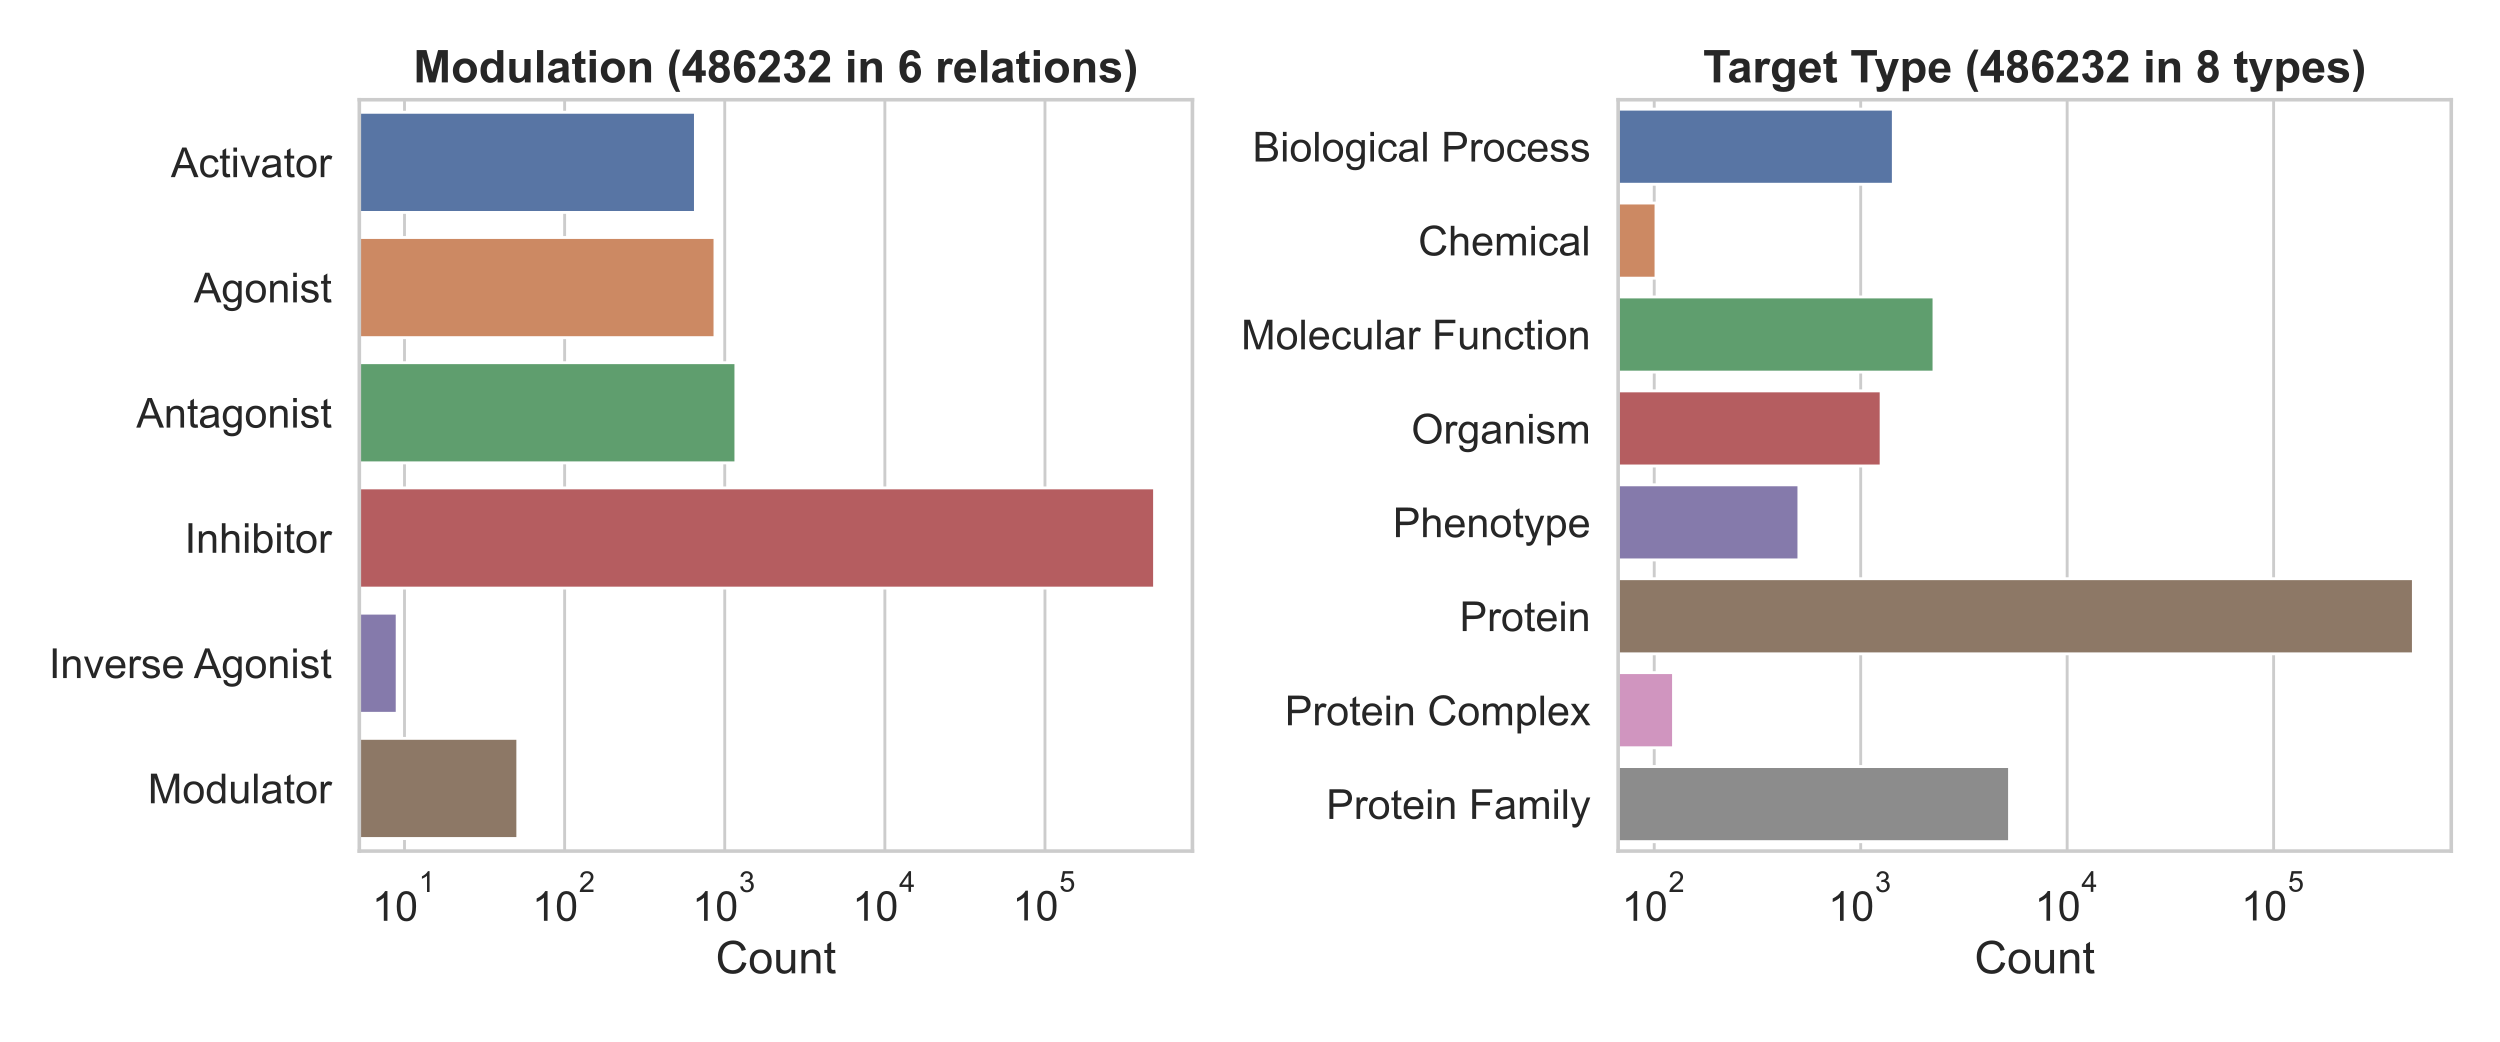 <?xml version="1.0" encoding="utf-8" standalone="no"?>
<!DOCTYPE svg PUBLIC "-//W3C//DTD SVG 1.1//EN"
  "http://www.w3.org/Graphics/SVG/1.1/DTD/svg11.dtd">
<!-- Created with matplotlib (https://matplotlib.org/) -->
<svg height="360pt" version="1.1" viewBox="0 0 864 360" width="864pt" xmlns="http://www.w3.org/2000/svg" xmlns:xlink="http://www.w3.org/1999/xlink">
 <defs>
  <style type="text/css">*{stroke-linecap:butt;stroke-linejoin:round;}</style>
 </defs>
 <g id="figure_1">
  <g id="patch_1">
   <path d="M 0 360 
L 864 360 
L 864 0 
L 0 0 
z
" style="fill:#ffffff;"/>
  </g>
  <g id="axes_1">
   <g id="patch_2">
    <path d="M 124.178 294.126 
L 412.101 294.126 
L 412.101 34.469 
L 124.178 34.469 
z
" style="fill:#ffffff;"/>
   </g>
   <g id="matplotlib.axis_1">
    <g id="xtick_1">
     <g id="line2d_1">
      <path clip-path="url(#pd2755ef5ca)" d="M 139.797 294.126 
L 139.797 34.469 
" style="fill:none;stroke:#cccccc;stroke-linecap:round;"/>
     </g>
     <g id="text_1">
      <!-- $\mathdefault{10^{1}}$ -->
      <g style="fill:#262626;" transform="translate(128.572 318.373)scale(0.143 -0.143)">
       <defs>
        <path d="M 37.25 0 
L 28.469 0 
L 28.469 56 
Q 25.297 52.984 20.141 49.953 
Q 14.984 46.922 10.891 45.406 
L 10.891 53.906 
Q 18.266 57.375 23.781 62.297 
Q 29.297 67.234 31.594 71.875 
L 37.25 71.875 
z
" id="ArialMT-49"/>
        <path d="M 4.156 35.297 
Q 4.156 48 6.766 55.734 
Q 9.375 63.484 14.516 67.672 
Q 19.672 71.875 27.484 71.875 
Q 33.25 71.875 37.594 69.547 
Q 41.938 67.234 44.766 62.859 
Q 47.609 58.5 49.219 52.219 
Q 50.828 45.953 50.828 35.297 
Q 50.828 22.703 48.234 14.969 
Q 45.656 7.234 40.5 3 
Q 35.359 -1.219 27.484 -1.219 
Q 17.141 -1.219 11.234 6.203 
Q 4.156 15.141 4.156 35.297 
z
M 13.188 35.297 
Q 13.188 17.672 17.312 11.828 
Q 21.438 6 27.484 6 
Q 33.547 6 37.672 11.859 
Q 41.797 17.719 41.797 35.297 
Q 41.797 52.984 37.672 58.781 
Q 33.547 64.594 27.391 64.594 
Q 21.344 64.594 17.719 59.469 
Q 13.188 52.938 13.188 35.297 
z
" id="ArialMT-48"/>
       </defs>
       <use transform="translate(0 0.994)" xlink:href="#ArialMT-49"/>
       <use transform="translate(55.615 0.994)" xlink:href="#ArialMT-48"/>
       <use transform="translate(112.973 70.688)scale(0.7)" xlink:href="#ArialMT-49"/>
      </g>
     </g>
    </g>
    <g id="xtick_2">
     <g id="line2d_2">
      <path clip-path="url(#pd2755ef5ca)" d="M 195.134 294.126 
L 195.134 34.469 
" style="fill:none;stroke:#cccccc;stroke-linecap:round;"/>
     </g>
     <g id="text_2">
      <!-- $\mathdefault{10^{2}}$ -->
      <g style="fill:#262626;" transform="translate(183.908 318.373)scale(0.143 -0.143)">
       <defs>
        <path d="M 50.344 8.453 
L 50.344 0 
L 3.031 0 
Q 2.938 3.172 4.047 6.109 
Q 5.859 10.938 9.828 15.625 
Q 13.812 20.312 21.344 26.469 
Q 33.016 36.031 37.109 41.625 
Q 41.219 47.219 41.219 52.203 
Q 41.219 57.422 37.469 61 
Q 33.734 64.594 27.734 64.594 
Q 21.391 64.594 17.578 60.781 
Q 13.766 56.984 13.719 50.25 
L 4.688 51.172 
Q 5.609 61.281 11.656 66.578 
Q 17.719 71.875 27.938 71.875 
Q 38.234 71.875 44.234 66.156 
Q 50.25 60.453 50.25 52 
Q 50.25 47.703 48.484 43.547 
Q 46.734 39.406 42.656 34.812 
Q 38.578 30.219 29.109 22.219 
Q 21.188 15.578 18.938 13.203 
Q 16.703 10.844 15.234 8.453 
z
" id="ArialMT-50"/>
       </defs>
       <use transform="translate(0 0.994)" xlink:href="#ArialMT-49"/>
       <use transform="translate(55.615 0.994)" xlink:href="#ArialMT-48"/>
       <use transform="translate(112.973 70.688)scale(0.7)" xlink:href="#ArialMT-50"/>
      </g>
     </g>
    </g>
    <g id="xtick_3">
     <g id="line2d_3">
      <path clip-path="url(#pd2755ef5ca)" d="M 250.47 294.126 
L 250.47 34.469 
" style="fill:none;stroke:#cccccc;stroke-linecap:round;"/>
     </g>
     <g id="text_3">
      <!-- $\mathdefault{10^{3}}$ -->
      <g style="fill:#262626;" transform="translate(239.245 318.373)scale(0.143 -0.143)">
       <defs>
        <path d="M 4.203 18.891 
L 12.984 20.062 
Q 14.5 12.594 18.141 9.297 
Q 21.781 6 27 6 
Q 33.203 6 37.469 10.297 
Q 41.75 14.594 41.75 20.953 
Q 41.75 27 37.797 30.922 
Q 33.844 34.859 27.734 34.859 
Q 25.25 34.859 21.531 33.891 
L 22.516 41.609 
Q 23.391 41.5 23.922 41.5 
Q 29.547 41.5 34.031 44.422 
Q 38.531 47.359 38.531 53.469 
Q 38.531 58.297 35.25 61.469 
Q 31.984 64.656 26.812 64.656 
Q 21.688 64.656 18.266 61.422 
Q 14.844 58.203 13.875 51.766 
L 5.078 53.328 
Q 6.688 62.156 12.391 67.016 
Q 18.109 71.875 26.609 71.875 
Q 32.469 71.875 37.391 69.359 
Q 42.328 66.844 44.938 62.5 
Q 47.562 58.156 47.562 53.266 
Q 47.562 48.641 45.062 44.828 
Q 42.578 41.016 37.703 38.766 
Q 44.047 37.312 47.562 32.688 
Q 51.078 28.078 51.078 21.141 
Q 51.078 11.766 44.234 5.25 
Q 37.406 -1.266 26.953 -1.266 
Q 17.531 -1.266 11.297 4.344 
Q 5.078 9.969 4.203 18.891 
z
" id="ArialMT-51"/>
       </defs>
       <use transform="translate(0 0.994)" xlink:href="#ArialMT-49"/>
       <use transform="translate(55.615 0.994)" xlink:href="#ArialMT-48"/>
       <use transform="translate(112.973 70.688)scale(0.7)" xlink:href="#ArialMT-51"/>
      </g>
     </g>
    </g>
    <g id="xtick_4">
     <g id="line2d_4">
      <path clip-path="url(#pd2755ef5ca)" d="M 305.807 294.126 
L 305.807 34.469 
" style="fill:none;stroke:#cccccc;stroke-linecap:round;"/>
     </g>
     <g id="text_4">
      <!-- $\mathdefault{10^{4}}$ -->
      <g style="fill:#262626;" transform="translate(294.581 318.23)scale(0.143 -0.143)">
       <defs>
        <path d="M 32.328 0 
L 32.328 17.141 
L 1.266 17.141 
L 1.266 25.203 
L 33.938 71.578 
L 41.109 71.578 
L 41.109 25.203 
L 50.781 25.203 
L 50.781 17.141 
L 41.109 17.141 
L 41.109 0 
z
M 32.328 25.203 
L 32.328 57.469 
L 9.906 25.203 
z
" id="ArialMT-52"/>
       </defs>
       <use transform="translate(0 0.202)" xlink:href="#ArialMT-49"/>
       <use transform="translate(55.615 0.202)" xlink:href="#ArialMT-48"/>
       <use transform="translate(112.973 69.895)scale(0.7)" xlink:href="#ArialMT-52"/>
      </g>
     </g>
    </g>
    <g id="xtick_5">
     <g id="line2d_5">
      <path clip-path="url(#pd2755ef5ca)" d="M 361.143 294.126 
L 361.143 34.469 
" style="fill:none;stroke:#cccccc;stroke-linecap:round;"/>
     </g>
     <g id="text_5">
      <!-- $\mathdefault{10^{5}}$ -->
      <g style="fill:#262626;" transform="translate(349.917 318.23)scale(0.143 -0.143)">
       <defs>
        <path d="M 4.156 18.75 
L 13.375 19.531 
Q 14.406 12.797 18.141 9.391 
Q 21.875 6 27.156 6 
Q 33.5 6 37.891 10.781 
Q 42.281 15.578 42.281 23.484 
Q 42.281 31 38.062 35.344 
Q 33.844 39.703 27 39.703 
Q 22.75 39.703 19.328 37.766 
Q 15.922 35.844 13.969 32.766 
L 5.719 33.844 
L 12.641 70.609 
L 48.25 70.609 
L 48.25 62.203 
L 19.672 62.203 
L 15.828 42.969 
Q 22.266 47.469 29.344 47.469 
Q 38.719 47.469 45.156 40.969 
Q 51.609 34.469 51.609 24.266 
Q 51.609 14.547 45.953 7.469 
Q 39.062 -1.219 27.156 -1.219 
Q 17.391 -1.219 11.203 4.25 
Q 5.031 9.719 4.156 18.75 
z
" id="ArialMT-53"/>
       </defs>
       <use transform="translate(0 0.88)" xlink:href="#ArialMT-49"/>
       <use transform="translate(55.615 0.88)" xlink:href="#ArialMT-48"/>
       <use transform="translate(112.973 70.573)scale(0.7)" xlink:href="#ArialMT-53"/>
      </g>
     </g>
    </g>
    <g id="xtick_6"/>
    <g id="xtick_7"/>
    <g id="xtick_8"/>
    <g id="xtick_9"/>
    <g id="xtick_10"/>
    <g id="xtick_11"/>
    <g id="xtick_12"/>
    <g id="xtick_13"/>
    <g id="xtick_14"/>
    <g id="xtick_15"/>
    <g id="xtick_16"/>
    <g id="xtick_17"/>
    <g id="xtick_18"/>
    <g id="xtick_19"/>
    <g id="xtick_20"/>
    <g id="xtick_21"/>
    <g id="xtick_22"/>
    <g id="xtick_23"/>
    <g id="xtick_24"/>
    <g id="xtick_25"/>
    <g id="xtick_26"/>
    <g id="xtick_27"/>
    <g id="xtick_28"/>
    <g id="xtick_29"/>
    <g id="xtick_30"/>
    <g id="xtick_31"/>
    <g id="xtick_32"/>
    <g id="xtick_33"/>
    <g id="xtick_34"/>
    <g id="xtick_35"/>
    <g id="xtick_36"/>
    <g id="xtick_37"/>
    <g id="xtick_38"/>
    <g id="xtick_39"/>
    <g id="xtick_40"/>
    <g id="xtick_41"/>
    <g id="xtick_42"/>
    <g id="xtick_43"/>
    <g id="xtick_44"/>
    <g id="xtick_45"/>
    <g id="xtick_46"/>
    <g id="xtick_47"/>
    <g id="xtick_48"/>
    <g id="text_6">
     <!-- Count -->
     <g style="fill:#262626;" transform="translate(247.327 336.381)scale(0.156 -0.156)">
      <defs>
       <path d="M 58.797 25.094 
L 68.266 22.703 
Q 65.281 11.031 57.547 4.906 
Q 49.812 -1.219 38.625 -1.219 
Q 27.047 -1.219 19.797 3.484 
Q 12.547 8.203 8.766 17.141 
Q 4.984 26.078 4.984 36.328 
Q 4.984 47.516 9.25 55.828 
Q 13.531 64.156 21.406 68.469 
Q 29.297 72.797 38.766 72.797 
Q 49.516 72.797 56.828 67.328 
Q 64.156 61.859 67.047 51.953 
L 57.719 49.75 
Q 55.219 57.562 50.484 61.125 
Q 45.75 64.703 38.578 64.703 
Q 30.328 64.703 24.781 60.734 
Q 19.234 56.781 16.984 50.109 
Q 14.75 43.453 14.75 36.375 
Q 14.75 27.25 17.406 20.438 
Q 20.062 13.625 25.672 10.25 
Q 31.297 6.891 37.844 6.891 
Q 45.797 6.891 51.312 11.469 
Q 56.844 16.062 58.797 25.094 
z
" id="ArialMT-67"/>
       <path d="M 3.328 25.922 
Q 3.328 40.328 11.328 47.266 
Q 18.016 53.031 27.641 53.031 
Q 38.328 53.031 45.109 46.016 
Q 51.906 39.016 51.906 26.656 
Q 51.906 16.656 48.906 10.906 
Q 45.906 5.172 40.156 2 
Q 34.422 -1.172 27.641 -1.172 
Q 16.75 -1.172 10.031 5.812 
Q 3.328 12.797 3.328 25.922 
z
M 12.359 25.922 
Q 12.359 15.969 16.703 11.016 
Q 21.047 6.062 27.641 6.062 
Q 34.188 6.062 38.531 11.031 
Q 42.875 16.016 42.875 26.219 
Q 42.875 35.844 38.5 40.797 
Q 34.125 45.75 27.641 45.75 
Q 21.047 45.75 16.703 40.812 
Q 12.359 35.891 12.359 25.922 
z
" id="ArialMT-111"/>
       <path d="M 40.578 0 
L 40.578 7.625 
Q 34.516 -1.172 24.125 -1.172 
Q 19.531 -1.172 15.547 0.578 
Q 11.578 2.344 9.641 5 
Q 7.719 7.672 6.938 11.531 
Q 6.391 14.109 6.391 19.734 
L 6.391 51.859 
L 15.188 51.859 
L 15.188 23.094 
Q 15.188 16.219 15.719 13.812 
Q 16.547 10.359 19.234 8.375 
Q 21.922 6.391 25.875 6.391 
Q 29.828 6.391 33.297 8.422 
Q 36.766 10.453 38.203 13.938 
Q 39.656 17.438 39.656 24.078 
L 39.656 51.859 
L 48.438 51.859 
L 48.438 0 
z
" id="ArialMT-117"/>
       <path d="M 6.594 0 
L 6.594 51.859 
L 14.5 51.859 
L 14.5 44.484 
Q 20.219 53.031 31 53.031 
Q 35.688 53.031 39.625 51.344 
Q 43.562 49.656 45.516 46.922 
Q 47.469 44.188 48.25 40.438 
Q 48.734 37.984 48.734 31.891 
L 48.734 0 
L 39.938 0 
L 39.938 31.547 
Q 39.938 36.922 38.906 39.578 
Q 37.891 42.234 35.281 43.812 
Q 32.672 45.406 29.156 45.406 
Q 23.531 45.406 19.453 41.844 
Q 15.375 38.281 15.375 28.328 
L 15.375 0 
z
" id="ArialMT-110"/>
       <path d="M 25.781 7.859 
L 27.047 0.094 
Q 23.344 -0.688 20.406 -0.688 
Q 15.625 -0.688 12.984 0.828 
Q 10.359 2.344 9.281 4.812 
Q 8.203 7.281 8.203 15.188 
L 8.203 45.016 
L 1.766 45.016 
L 1.766 51.859 
L 8.203 51.859 
L 8.203 64.703 
L 16.938 69.969 
L 16.938 51.859 
L 25.781 51.859 
L 25.781 45.016 
L 16.938 45.016 
L 16.938 14.703 
Q 16.938 10.938 17.406 9.859 
Q 17.875 8.797 18.922 8.156 
Q 19.969 7.516 21.922 7.516 
Q 23.391 7.516 25.781 7.859 
z
" id="ArialMT-116"/>
      </defs>
      <use xlink:href="#ArialMT-67"/>
      <use x="72.217" xlink:href="#ArialMT-111"/>
      <use x="127.832" xlink:href="#ArialMT-117"/>
      <use x="183.447" xlink:href="#ArialMT-110"/>
      <use x="239.062" xlink:href="#ArialMT-116"/>
     </g>
    </g>
   </g>
   <g id="matplotlib.axis_2">
    <g id="ytick_1">
     <g id="text_7">
      <!-- Activator -->
      <g style="fill:#262626;" transform="translate(59.051 61.225)scale(0.143 -0.143)">
       <defs>
        <path d="M -0.141 0 
L 27.344 71.578 
L 37.547 71.578 
L 66.844 0 
L 56.062 0 
L 47.703 21.688 
L 17.781 21.688 
L 9.906 0 
z
M 20.516 29.391 
L 44.781 29.391 
L 37.312 49.219 
Q 33.891 58.25 32.234 64.062 
Q 30.859 57.172 28.375 50.391 
z
" id="ArialMT-65"/>
        <path d="M 40.438 19 
L 49.078 17.875 
Q 47.656 8.938 41.812 3.875 
Q 35.984 -1.172 27.484 -1.172 
Q 16.844 -1.172 10.375 5.781 
Q 3.906 12.75 3.906 25.734 
Q 3.906 34.125 6.688 40.422 
Q 9.469 46.734 15.156 49.875 
Q 20.844 53.031 27.547 53.031 
Q 35.984 53.031 41.359 48.75 
Q 46.734 44.484 48.25 36.625 
L 39.703 35.297 
Q 38.484 40.531 35.375 43.156 
Q 32.281 45.797 27.875 45.797 
Q 21.234 45.797 17.078 41.031 
Q 12.938 36.281 12.938 25.984 
Q 12.938 15.531 16.938 10.797 
Q 20.953 6.062 27.391 6.062 
Q 32.562 6.062 36.031 9.234 
Q 39.5 12.406 40.438 19 
z
" id="ArialMT-99"/>
        <path d="M 6.641 61.469 
L 6.641 71.578 
L 15.438 71.578 
L 15.438 61.469 
z
M 6.641 0 
L 6.641 51.859 
L 15.438 51.859 
L 15.438 0 
z
" id="ArialMT-105"/>
        <path d="M 21 0 
L 1.266 51.859 
L 10.547 51.859 
L 21.688 20.797 
Q 23.484 15.766 25 10.359 
Q 26.172 14.453 28.266 20.219 
L 39.797 51.859 
L 48.828 51.859 
L 29.203 0 
z
" id="ArialMT-118"/>
        <path d="M 40.438 6.391 
Q 35.547 2.25 31.031 0.531 
Q 26.516 -1.172 21.344 -1.172 
Q 12.797 -1.172 8.203 3 
Q 3.609 7.172 3.609 13.672 
Q 3.609 17.484 5.344 20.625 
Q 7.078 23.781 9.891 25.688 
Q 12.703 27.594 16.219 28.562 
Q 18.797 29.25 24.031 29.891 
Q 34.672 31.156 39.703 32.906 
Q 39.75 34.719 39.75 35.203 
Q 39.75 40.578 37.25 42.781 
Q 33.891 45.75 27.25 45.75 
Q 21.047 45.75 18.094 43.578 
Q 15.141 41.406 13.719 35.891 
L 5.125 37.062 
Q 6.297 42.578 8.984 45.969 
Q 11.672 49.359 16.75 51.188 
Q 21.828 53.031 28.516 53.031 
Q 35.156 53.031 39.297 51.469 
Q 43.453 49.906 45.406 47.531 
Q 47.359 45.172 48.141 41.547 
Q 48.578 39.312 48.578 33.453 
L 48.578 21.734 
Q 48.578 9.469 49.141 6.219 
Q 49.703 2.984 51.375 0 
L 42.188 0 
Q 40.828 2.734 40.438 6.391 
z
M 39.703 26.031 
Q 34.906 24.078 25.344 22.703 
Q 19.922 21.922 17.672 20.938 
Q 15.438 19.969 14.203 18.094 
Q 12.984 16.219 12.984 13.922 
Q 12.984 10.406 15.641 8.062 
Q 18.312 5.719 23.438 5.719 
Q 28.516 5.719 32.469 7.938 
Q 36.422 10.156 38.281 14.016 
Q 39.703 17 39.703 22.797 
z
" id="ArialMT-97"/>
        <path d="M 6.5 0 
L 6.5 51.859 
L 14.406 51.859 
L 14.406 44 
Q 17.438 49.516 20 51.266 
Q 22.562 53.031 25.641 53.031 
Q 30.078 53.031 34.672 50.203 
L 31.641 42.047 
Q 28.422 43.953 25.203 43.953 
Q 22.312 43.953 20.016 42.219 
Q 17.719 40.484 16.75 37.406 
Q 15.281 32.719 15.281 27.156 
L 15.281 0 
z
" id="ArialMT-114"/>
       </defs>
       <use xlink:href="#ArialMT-65"/>
       <use x="66.699" xlink:href="#ArialMT-99"/>
       <use x="116.699" xlink:href="#ArialMT-116"/>
       <use x="144.482" xlink:href="#ArialMT-105"/>
       <use x="166.699" xlink:href="#ArialMT-118"/>
       <use x="216.699" xlink:href="#ArialMT-97"/>
       <use x="272.314" xlink:href="#ArialMT-116"/>
       <use x="300.098" xlink:href="#ArialMT-111"/>
       <use x="355.713" xlink:href="#ArialMT-114"/>
      </g>
     </g>
    </g>
    <g id="ytick_2">
     <g id="text_8">
      <!-- Agonist -->
      <g style="fill:#262626;" transform="translate(66.983 104.501)scale(0.143 -0.143)">
       <defs>
        <path d="M 4.984 -4.297 
L 13.531 -5.562 
Q 14.062 -9.516 16.5 -11.328 
Q 19.781 -13.766 25.438 -13.766 
Q 31.547 -13.766 34.859 -11.328 
Q 38.188 -8.891 39.359 -4.5 
Q 40.047 -1.812 39.984 6.781 
Q 34.234 0 25.641 0 
Q 14.938 0 9.078 7.719 
Q 3.219 15.438 3.219 26.219 
Q 3.219 33.641 5.906 39.906 
Q 8.594 46.188 13.688 49.609 
Q 18.797 53.031 25.688 53.031 
Q 34.859 53.031 40.828 45.609 
L 40.828 51.859 
L 48.922 51.859 
L 48.922 7.031 
Q 48.922 -5.078 46.453 -10.125 
Q 44 -15.188 38.641 -18.109 
Q 33.297 -21.047 25.484 -21.047 
Q 16.219 -21.047 10.5 -16.875 
Q 4.781 -12.703 4.984 -4.297 
z
M 12.25 26.859 
Q 12.25 16.656 16.297 11.969 
Q 20.359 7.281 26.469 7.281 
Q 32.516 7.281 36.609 11.938 
Q 40.719 16.609 40.719 26.562 
Q 40.719 36.078 36.5 40.906 
Q 32.281 45.75 26.312 45.75 
Q 20.453 45.75 16.344 40.984 
Q 12.25 36.234 12.25 26.859 
z
" id="ArialMT-103"/>
        <path d="M 3.078 15.484 
L 11.766 16.844 
Q 12.5 11.625 15.844 8.844 
Q 19.188 6.062 25.203 6.062 
Q 31.25 6.062 34.172 8.516 
Q 37.109 10.984 37.109 14.312 
Q 37.109 17.281 34.516 19 
Q 32.719 20.172 25.531 21.969 
Q 15.875 24.422 12.141 26.203 
Q 8.406 27.984 6.469 31.125 
Q 4.547 34.281 4.547 38.094 
Q 4.547 41.547 6.125 44.5 
Q 7.719 47.469 10.453 49.422 
Q 12.5 50.922 16.031 51.969 
Q 19.578 53.031 23.641 53.031 
Q 29.734 53.031 34.344 51.266 
Q 38.969 49.516 41.156 46.5 
Q 43.359 43.5 44.188 38.484 
L 35.594 37.312 
Q 35.016 41.312 32.203 43.547 
Q 29.391 45.797 24.266 45.797 
Q 18.219 45.797 15.625 43.797 
Q 13.031 41.797 13.031 39.109 
Q 13.031 37.406 14.109 36.031 
Q 15.188 34.625 17.484 33.688 
Q 18.797 33.203 25.25 31.453 
Q 34.578 28.953 38.25 27.359 
Q 41.938 25.781 44.031 22.75 
Q 46.141 19.734 46.141 15.234 
Q 46.141 10.844 43.578 6.953 
Q 41.016 3.078 36.172 0.953 
Q 31.344 -1.172 25.25 -1.172 
Q 15.141 -1.172 9.844 3.031 
Q 4.547 7.234 3.078 15.484 
z
" id="ArialMT-115"/>
       </defs>
       <use xlink:href="#ArialMT-65"/>
       <use x="66.699" xlink:href="#ArialMT-103"/>
       <use x="122.314" xlink:href="#ArialMT-111"/>
       <use x="177.93" xlink:href="#ArialMT-110"/>
       <use x="233.545" xlink:href="#ArialMT-105"/>
       <use x="255.762" xlink:href="#ArialMT-115"/>
       <use x="305.762" xlink:href="#ArialMT-116"/>
      </g>
     </g>
    </g>
    <g id="ytick_3">
     <g id="text_9">
      <!-- Antagonist -->
      <g style="fill:#262626;" transform="translate(47.106 147.777)scale(0.143 -0.143)">
       <use xlink:href="#ArialMT-65"/>
       <use x="66.699" xlink:href="#ArialMT-110"/>
       <use x="122.314" xlink:href="#ArialMT-116"/>
       <use x="150.098" xlink:href="#ArialMT-97"/>
       <use x="205.713" xlink:href="#ArialMT-103"/>
       <use x="261.328" xlink:href="#ArialMT-111"/>
       <use x="316.943" xlink:href="#ArialMT-110"/>
       <use x="372.559" xlink:href="#ArialMT-105"/>
       <use x="394.775" xlink:href="#ArialMT-115"/>
       <use x="444.775" xlink:href="#ArialMT-116"/>
      </g>
     </g>
    </g>
    <g id="ytick_4">
     <g id="text_10">
      <!-- Inhibitor -->
      <g style="fill:#262626;" transform="translate(63.808 191.053)scale(0.143 -0.143)">
       <defs>
        <path d="M 9.328 0 
L 9.328 71.578 
L 18.797 71.578 
L 18.797 0 
z
" id="ArialMT-73"/>
        <path d="M 6.594 0 
L 6.594 71.578 
L 15.375 71.578 
L 15.375 45.906 
Q 21.531 53.031 30.906 53.031 
Q 36.672 53.031 40.922 50.75 
Q 45.172 48.484 47 44.484 
Q 48.828 40.484 48.828 32.859 
L 48.828 0 
L 40.047 0 
L 40.047 32.859 
Q 40.047 39.453 37.188 42.453 
Q 34.328 45.453 29.109 45.453 
Q 25.203 45.453 21.75 43.422 
Q 18.312 41.406 16.844 37.938 
Q 15.375 34.469 15.375 28.375 
L 15.375 0 
z
" id="ArialMT-104"/>
        <path d="M 14.703 0 
L 6.547 0 
L 6.547 71.578 
L 15.328 71.578 
L 15.328 46.047 
Q 20.906 53.031 29.547 53.031 
Q 34.328 53.031 38.594 51.094 
Q 42.875 49.172 45.625 45.672 
Q 48.391 42.188 49.953 37.25 
Q 51.516 32.328 51.516 26.703 
Q 51.516 13.375 44.922 6.094 
Q 38.328 -1.172 29.109 -1.172 
Q 19.922 -1.172 14.703 6.5 
z
M 14.594 26.312 
Q 14.594 17 17.141 12.844 
Q 21.297 6.062 28.375 6.062 
Q 34.125 6.062 38.328 11.062 
Q 42.531 16.062 42.531 25.984 
Q 42.531 36.141 38.5 40.969 
Q 34.469 45.797 28.766 45.797 
Q 23 45.797 18.797 40.797 
Q 14.594 35.797 14.594 26.312 
z
" id="ArialMT-98"/>
       </defs>
       <use xlink:href="#ArialMT-73"/>
       <use x="27.783" xlink:href="#ArialMT-110"/>
       <use x="83.398" xlink:href="#ArialMT-104"/>
       <use x="139.014" xlink:href="#ArialMT-105"/>
       <use x="161.23" xlink:href="#ArialMT-98"/>
       <use x="216.846" xlink:href="#ArialMT-105"/>
       <use x="239.062" xlink:href="#ArialMT-116"/>
       <use x="266.846" xlink:href="#ArialMT-111"/>
       <use x="322.461" xlink:href="#ArialMT-114"/>
      </g>
     </g>
    </g>
    <g id="ytick_5">
     <g id="text_11">
      <!-- Inverse Agonist -->
      <g style="fill:#262626;" transform="translate(16.906 234.329)scale(0.143 -0.143)">
       <defs>
        <path d="M 42.094 16.703 
L 51.172 15.578 
Q 49.031 7.625 43.219 3.219 
Q 37.406 -1.172 28.375 -1.172 
Q 17 -1.172 10.328 5.828 
Q 3.656 12.844 3.656 25.484 
Q 3.656 38.578 10.391 45.797 
Q 17.141 53.031 27.875 53.031 
Q 38.281 53.031 44.875 45.953 
Q 51.469 38.875 51.469 26.031 
Q 51.469 25.25 51.422 23.688 
L 12.75 23.688 
Q 13.234 15.141 17.578 10.594 
Q 21.922 6.062 28.422 6.062 
Q 33.25 6.062 36.672 8.594 
Q 40.094 11.141 42.094 16.703 
z
M 13.234 30.906 
L 42.188 30.906 
Q 41.609 37.453 38.875 40.719 
Q 34.672 45.797 27.984 45.797 
Q 21.922 45.797 17.797 41.75 
Q 13.672 37.703 13.234 30.906 
z
" id="ArialMT-101"/>
        <path id="ArialMT-32"/>
       </defs>
       <use xlink:href="#ArialMT-73"/>
       <use x="27.783" xlink:href="#ArialMT-110"/>
       <use x="83.398" xlink:href="#ArialMT-118"/>
       <use x="133.398" xlink:href="#ArialMT-101"/>
       <use x="189.014" xlink:href="#ArialMT-114"/>
       <use x="222.314" xlink:href="#ArialMT-115"/>
       <use x="272.314" xlink:href="#ArialMT-101"/>
       <use x="327.93" xlink:href="#ArialMT-32"/>
       <use x="350.213" xlink:href="#ArialMT-65"/>
       <use x="416.912" xlink:href="#ArialMT-103"/>
       <use x="472.527" xlink:href="#ArialMT-111"/>
       <use x="528.143" xlink:href="#ArialMT-110"/>
       <use x="583.758" xlink:href="#ArialMT-105"/>
       <use x="605.975" xlink:href="#ArialMT-115"/>
       <use x="655.975" xlink:href="#ArialMT-116"/>
      </g>
     </g>
    </g>
    <g id="ytick_6">
     <g id="text_12">
      <!-- Modulator -->
      <g style="fill:#262626;" transform="translate(51.094 277.606)scale(0.143 -0.143)">
       <defs>
        <path d="M 7.422 0 
L 7.422 71.578 
L 21.688 71.578 
L 38.625 20.906 
Q 40.969 13.812 42.047 10.297 
Q 43.266 14.203 45.844 21.781 
L 62.984 71.578 
L 75.734 71.578 
L 75.734 0 
L 66.609 0 
L 66.609 59.906 
L 45.797 0 
L 37.25 0 
L 16.547 60.938 
L 16.547 0 
z
" id="ArialMT-77"/>
        <path d="M 40.234 0 
L 40.234 6.547 
Q 35.297 -1.172 25.734 -1.172 
Q 19.531 -1.172 14.328 2.25 
Q 9.125 5.672 6.266 11.797 
Q 3.422 17.922 3.422 25.875 
Q 3.422 33.641 6 39.969 
Q 8.594 46.297 13.766 49.656 
Q 18.953 53.031 25.344 53.031 
Q 30.031 53.031 33.688 51.047 
Q 37.359 49.078 39.656 45.906 
L 39.656 71.578 
L 48.391 71.578 
L 48.391 0 
z
M 12.453 25.875 
Q 12.453 15.922 16.641 10.984 
Q 20.844 6.062 26.562 6.062 
Q 32.328 6.062 36.344 10.766 
Q 40.375 15.484 40.375 25.141 
Q 40.375 35.797 36.266 40.766 
Q 32.172 45.75 26.172 45.75 
Q 20.312 45.75 16.375 40.969 
Q 12.453 36.188 12.453 25.875 
z
" id="ArialMT-100"/>
        <path d="M 6.391 0 
L 6.391 71.578 
L 15.188 71.578 
L 15.188 0 
z
" id="ArialMT-108"/>
       </defs>
       <use xlink:href="#ArialMT-77"/>
       <use x="83.301" xlink:href="#ArialMT-111"/>
       <use x="138.916" xlink:href="#ArialMT-100"/>
       <use x="194.531" xlink:href="#ArialMT-117"/>
       <use x="250.146" xlink:href="#ArialMT-108"/>
       <use x="272.363" xlink:href="#ArialMT-97"/>
       <use x="327.979" xlink:href="#ArialMT-116"/>
       <use x="355.762" xlink:href="#ArialMT-111"/>
       <use x="411.377" xlink:href="#ArialMT-114"/>
      </g>
     </g>
    </g>
   </g>
   <g id="patch_3">
    <path clip-path="url(#pd2755ef5ca)" d="M -55251.903 38.797 
L 240.338 38.797 
L 240.338 73.418 
L -55251.903 73.418 
z
" style="fill:#5875a4;stroke:#ffffff;stroke-linejoin:miter;"/>
   </g>
   <g id="patch_4">
    <path clip-path="url(#pd2755ef5ca)" d="M -55251.903 82.073 
L 247.096 82.073 
L 247.096 116.694 
L -55251.903 116.694 
z
" style="fill:#cc8963;stroke:#ffffff;stroke-linejoin:miter;"/>
   </g>
   <g id="patch_5">
    <path clip-path="url(#pd2755ef5ca)" d="M -55251.903 125.349 
L 254.325 125.349 
L 254.325 159.97 
L -55251.903 159.97 
z
" style="fill:#5f9e6e;stroke:#ffffff;stroke-linejoin:miter;"/>
   </g>
   <g id="patch_6">
    <path clip-path="url(#pd2755ef5ca)" d="M -55251.903 168.625 
L 399.014 168.625 
L 399.014 203.246 
L -55251.903 203.246 
z
" style="fill:#b55d60;stroke:#ffffff;stroke-linejoin:miter;"/>
   </g>
   <g id="patch_7">
    <path clip-path="url(#pd2755ef5ca)" d="M -55251.903 211.901 
L 137.265 211.901 
L 137.265 246.522 
L -55251.903 246.522 
z
" style="fill:#857aab;stroke:#ffffff;stroke-linejoin:miter;"/>
   </g>
   <g id="patch_8">
    <path clip-path="url(#pd2755ef5ca)" d="M -55251.903 255.177 
L 178.952 255.177 
L 178.952 289.798 
L -55251.903 289.798 
z
" style="fill:#8d7866;stroke:#ffffff;stroke-linejoin:miter;"/>
   </g>
   <g id="line2d_6">
    <path clip-path="url(#pd2755ef5ca)" d="M 0 0 
" style="fill:none;stroke:#424242;stroke-linecap:round;stroke-width:2.7;"/>
   </g>
   <g id="line2d_7">
    <path clip-path="url(#pd2755ef5ca)" d="M 0 0 
" style="fill:none;stroke:#424242;stroke-linecap:round;stroke-width:2.7;"/>
   </g>
   <g id="line2d_8">
    <path clip-path="url(#pd2755ef5ca)" d="M 0 0 
" style="fill:none;stroke:#424242;stroke-linecap:round;stroke-width:2.7;"/>
   </g>
   <g id="line2d_9">
    <path clip-path="url(#pd2755ef5ca)" d="M 0 0 
" style="fill:none;stroke:#424242;stroke-linecap:round;stroke-width:2.7;"/>
   </g>
   <g id="line2d_10">
    <path clip-path="url(#pd2755ef5ca)" d="M 0 0 
" style="fill:none;stroke:#424242;stroke-linecap:round;stroke-width:2.7;"/>
   </g>
   <g id="line2d_11">
    <path clip-path="url(#pd2755ef5ca)" d="M 0 0 
" style="fill:none;stroke:#424242;stroke-linecap:round;stroke-width:2.7;"/>
   </g>
   <g id="patch_9">
    <path d="M 124.178 294.126 
L 124.178 34.469 
" style="fill:none;stroke:#cccccc;stroke-linecap:square;stroke-linejoin:miter;stroke-width:1.25;"/>
   </g>
   <g id="patch_10">
    <path d="M 412.101 294.126 
L 412.101 34.469 
" style="fill:none;stroke:#cccccc;stroke-linecap:square;stroke-linejoin:miter;stroke-width:1.25;"/>
   </g>
   <g id="patch_11">
    <path d="M 124.178 294.126 
L 412.101 294.126 
" style="fill:none;stroke:#cccccc;stroke-linecap:square;stroke-linejoin:miter;stroke-width:1.25;"/>
   </g>
   <g id="patch_12">
    <path d="M 124.178 34.469 
L 412.101 34.469 
" style="fill:none;stroke:#cccccc;stroke-linecap:square;stroke-linejoin:miter;stroke-width:1.25;"/>
   </g>
   <g id="text_13">
    <!-- Modulation (486232 in 6 relations) -->
    <g style="fill:#262626;" transform="translate(142.89 28.469)scale(0.156 -0.156)">
     <defs>
      <path d="M 7.078 0 
L 7.078 71.578 
L 28.719 71.578 
L 41.703 22.75 
L 54.547 71.578 
L 76.219 71.578 
L 76.219 0 
L 62.797 0 
L 62.797 56.344 
L 48.578 0 
L 34.672 0 
L 20.516 56.344 
L 20.516 0 
z
" id="Arial-BoldMT-77"/>
      <path d="M 4 26.656 
Q 4 33.5 7.375 39.891 
Q 10.75 46.297 16.922 49.656 
Q 23.094 53.031 30.719 53.031 
Q 42.484 53.031 50 45.391 
Q 57.516 37.75 57.516 26.078 
Q 57.516 14.312 49.922 6.562 
Q 42.328 -1.172 30.812 -1.172 
Q 23.688 -1.172 17.219 2.047 
Q 10.75 5.281 7.375 11.5 
Q 4 17.719 4 26.656 
z
M 18.062 25.922 
Q 18.062 18.219 21.719 14.109 
Q 25.391 10.016 30.766 10.016 
Q 36.141 10.016 39.766 14.109 
Q 43.406 18.219 43.406 26.031 
Q 43.406 33.641 39.766 37.734 
Q 36.141 41.844 30.766 41.844 
Q 25.391 41.844 21.719 37.734 
Q 18.062 33.641 18.062 25.922 
z
" id="Arial-BoldMT-111"/>
      <path d="M 54.734 0 
L 42 0 
L 42 7.625 
Q 38.812 3.172 34.484 1 
Q 30.172 -1.172 25.781 -1.172 
Q 16.844 -1.172 10.469 6.031 
Q 4.109 13.234 4.109 26.125 
Q 4.109 39.312 10.297 46.172 
Q 16.5 53.031 25.984 53.031 
Q 34.672 53.031 41.016 45.797 
L 41.016 71.578 
L 54.734 71.578 
z
M 18.109 27.047 
Q 18.109 18.75 20.406 15.047 
Q 23.734 9.672 29.688 9.672 
Q 34.422 9.672 37.734 13.688 
Q 41.062 17.719 41.062 25.734 
Q 41.062 34.672 37.844 38.594 
Q 34.625 42.531 29.594 42.531 
Q 24.703 42.531 21.406 38.641 
Q 18.109 34.766 18.109 27.047 
z
" id="Arial-BoldMT-100"/>
      <path d="M 41.312 0 
L 41.312 7.766 
Q 38.484 3.609 33.859 1.219 
Q 29.25 -1.172 24.125 -1.172 
Q 18.891 -1.172 14.734 1.125 
Q 10.594 3.422 8.734 7.562 
Q 6.891 11.719 6.891 19.047 
L 6.891 51.859 
L 20.609 51.859 
L 20.609 28.031 
Q 20.609 17.094 21.359 14.625 
Q 22.125 12.156 24.125 10.719 
Q 26.125 9.281 29.203 9.281 
Q 32.719 9.281 35.5 11.203 
Q 38.281 13.141 39.297 15.984 
Q 40.328 18.844 40.328 29.984 
L 40.328 51.859 
L 54.047 51.859 
L 54.047 0 
z
" id="Arial-BoldMT-117"/>
      <path d="M 7.172 0 
L 7.172 71.578 
L 20.906 71.578 
L 20.906 0 
z
" id="Arial-BoldMT-108"/>
      <path d="M 17.438 36.031 
L 4.984 38.281 
Q 7.078 45.797 12.203 49.406 
Q 17.328 53.031 27.438 53.031 
Q 36.625 53.031 41.109 50.859 
Q 45.609 48.688 47.438 45.344 
Q 49.266 42 49.266 33.062 
L 49.125 17.047 
Q 49.125 10.203 49.781 6.953 
Q 50.438 3.719 52.25 0 
L 38.672 0 
Q 38.141 1.375 37.359 4.047 
Q 37.016 5.281 36.859 5.672 
Q 33.344 2.25 29.344 0.531 
Q 25.344 -1.172 20.797 -1.172 
Q 12.797 -1.172 8.172 3.172 
Q 3.562 7.516 3.562 14.156 
Q 3.562 18.562 5.656 22 
Q 7.766 25.438 11.547 27.266 
Q 15.328 29.109 22.469 30.469 
Q 32.078 32.281 35.797 33.844 
L 35.797 35.203 
Q 35.797 39.156 33.844 40.844 
Q 31.891 42.531 26.469 42.531 
Q 22.797 42.531 20.75 41.094 
Q 18.703 39.656 17.438 36.031 
z
M 35.797 24.906 
Q 33.156 24.031 27.438 22.797 
Q 21.734 21.578 19.969 20.406 
Q 17.281 18.5 17.281 15.578 
Q 17.281 12.703 19.422 10.594 
Q 21.578 8.5 24.906 8.5 
Q 28.609 8.5 31.984 10.938 
Q 34.469 12.797 35.25 15.484 
Q 35.797 17.234 35.797 22.172 
z
" id="Arial-BoldMT-97"/>
      <path d="M 30.953 51.859 
L 30.953 40.922 
L 21.578 40.922 
L 21.578 20.016 
Q 21.578 13.672 21.844 12.625 
Q 22.125 11.578 23.078 10.891 
Q 24.031 10.203 25.391 10.203 
Q 27.297 10.203 30.906 11.531 
L 32.078 0.875 
Q 27.297 -1.172 21.234 -1.172 
Q 17.531 -1.172 14.547 0.062 
Q 11.578 1.312 10.188 3.297 
Q 8.797 5.281 8.25 8.641 
Q 7.812 11.031 7.812 18.312 
L 7.812 40.922 
L 1.516 40.922 
L 1.516 51.859 
L 7.812 51.859 
L 7.812 62.156 
L 21.578 70.172 
L 21.578 51.859 
z
" id="Arial-BoldMT-116"/>
      <path d="M 7.172 58.891 
L 7.172 71.578 
L 20.906 71.578 
L 20.906 58.891 
z
M 7.172 0 
L 7.172 51.859 
L 20.906 51.859 
L 20.906 0 
z
" id="Arial-BoldMT-105"/>
      <path d="M 54.344 0 
L 40.625 0 
L 40.625 26.469 
Q 40.625 34.859 39.75 37.328 
Q 38.875 39.797 36.891 41.156 
Q 34.906 42.531 32.125 42.531 
Q 28.562 42.531 25.734 40.578 
Q 22.906 38.625 21.844 35.391 
Q 20.797 32.172 20.797 23.484 
L 20.797 0 
L 7.078 0 
L 7.078 51.859 
L 19.828 51.859 
L 19.828 44.234 
Q 26.609 53.031 36.922 53.031 
Q 41.453 53.031 45.203 51.391 
Q 48.969 49.75 50.891 47.203 
Q 52.828 44.672 53.578 41.453 
Q 54.344 38.234 54.344 32.234 
z
" id="Arial-BoldMT-110"/>
      <path id="Arial-BoldMT-32"/>
      <path d="M 29.938 -21.047 
L 20.516 -21.047 
Q 13.031 -9.766 9.125 2.391 
Q 5.219 14.547 5.219 25.922 
Q 5.219 40.047 10.062 52.641 
Q 14.266 63.578 20.703 72.797 
L 30.078 72.797 
Q 23.391 58.016 20.875 47.625 
Q 18.359 37.25 18.359 25.641 
Q 18.359 17.625 19.844 9.219 
Q 21.344 0.828 23.922 -6.734 
Q 25.641 -11.719 29.938 -21.047 
z
" id="Arial-BoldMT-40"/>
      <path d="M 31.156 0 
L 31.156 14.406 
L 1.859 14.406 
L 1.859 26.422 
L 32.906 71.875 
L 44.438 71.875 
L 44.438 26.469 
L 53.328 26.469 
L 53.328 14.406 
L 44.438 14.406 
L 44.438 0 
z
M 31.156 26.469 
L 31.156 50.922 
L 14.703 26.469 
z
" id="Arial-BoldMT-52"/>
      <path d="M 16.016 38.625 
Q 10.688 40.875 8.266 44.797 
Q 5.859 48.734 5.859 53.422 
Q 5.859 61.422 11.453 66.641 
Q 17.047 71.875 27.344 71.875 
Q 37.547 71.875 43.188 66.641 
Q 48.828 61.422 48.828 53.422 
Q 48.828 48.438 46.234 44.547 
Q 43.656 40.672 38.969 38.625 
Q 44.922 36.234 48.016 31.641 
Q 51.125 27.047 51.125 21.047 
Q 51.125 11.141 44.797 4.938 
Q 38.484 -1.266 27.984 -1.266 
Q 18.219 -1.266 11.719 3.859 
Q 4.047 9.906 4.047 20.453 
Q 4.047 26.266 6.922 31.125 
Q 9.812 35.984 16.016 38.625 
z
M 18.844 52.438 
Q 18.844 48.344 21.156 46.047 
Q 23.484 43.75 27.344 43.75 
Q 31.25 43.75 33.594 46.062 
Q 35.938 48.391 35.938 52.484 
Q 35.938 56.344 33.609 58.656 
Q 31.297 60.984 27.484 60.984 
Q 23.531 60.984 21.188 58.641 
Q 18.844 56.297 18.844 52.438 
z
M 17.578 21.781 
Q 17.578 16.109 20.484 12.938 
Q 23.391 9.766 27.734 9.766 
Q 31.984 9.766 34.766 12.812 
Q 37.547 15.875 37.547 21.625 
Q 37.547 26.656 34.719 29.703 
Q 31.891 32.766 27.547 32.766 
Q 22.516 32.766 20.047 29.297 
Q 17.578 25.828 17.578 21.781 
z
" id="Arial-BoldMT-56"/>
      <path d="M 50.734 54.047 
L 37.453 52.594 
Q 36.969 56.688 34.906 58.641 
Q 32.859 60.594 29.594 60.594 
Q 25.25 60.594 22.234 56.688 
Q 19.234 52.781 18.453 40.438 
Q 23.578 46.484 31.203 46.484 
Q 39.797 46.484 45.922 39.938 
Q 52.047 33.406 52.047 23.047 
Q 52.047 12.062 45.594 5.422 
Q 39.156 -1.219 29.047 -1.219 
Q 18.219 -1.219 11.234 7.203 
Q 4.25 15.625 4.25 34.812 
Q 4.25 54.5 11.516 63.188 
Q 18.797 71.875 30.422 71.875 
Q 38.578 71.875 43.922 67.312 
Q 49.266 62.75 50.734 54.047 
z
M 19.625 24.125 
Q 19.625 17.438 22.703 13.797 
Q 25.781 10.156 29.734 10.156 
Q 33.547 10.156 36.078 13.125 
Q 38.625 16.109 38.625 22.906 
Q 38.625 29.891 35.891 33.125 
Q 33.156 36.375 29.047 36.375 
Q 25.094 36.375 22.359 33.266 
Q 19.625 30.172 19.625 24.125 
z
" id="Arial-BoldMT-54"/>
      <path d="M 50.594 12.75 
L 50.594 0 
L 2.484 0 
Q 3.266 7.234 7.172 13.703 
Q 11.078 20.172 22.609 30.859 
Q 31.891 39.5 33.984 42.578 
Q 36.812 46.828 36.812 50.984 
Q 36.812 55.562 34.344 58.031 
Q 31.891 60.5 27.547 60.5 
Q 23.25 60.5 20.703 57.906 
Q 18.172 55.328 17.781 49.312 
L 4.109 50.688 
Q 5.328 62.016 11.766 66.938 
Q 18.219 71.875 27.875 71.875 
Q 38.484 71.875 44.531 66.156 
Q 50.594 60.453 50.594 51.953 
Q 50.594 47.125 48.859 42.75 
Q 47.125 38.375 43.359 33.594 
Q 40.875 30.422 34.375 24.453 
Q 27.875 18.5 26.141 16.547 
Q 24.422 14.594 23.344 12.75 
z
" id="Arial-BoldMT-50"/>
      <path d="M 3.766 19 
L 17.047 20.609 
Q 17.672 15.531 20.453 12.844 
Q 23.25 10.156 27.203 10.156 
Q 31.453 10.156 34.344 13.375 
Q 37.25 16.609 37.25 22.078 
Q 37.25 27.25 34.469 30.266 
Q 31.688 33.297 27.688 33.297 
Q 25.047 33.297 21.391 32.281 
L 22.906 43.453 
Q 28.469 43.312 31.391 45.875 
Q 34.328 48.438 34.328 52.688 
Q 34.328 56.297 32.172 58.438 
Q 30.031 60.594 26.469 60.594 
Q 22.953 60.594 20.453 58.156 
Q 17.969 55.719 17.438 51.031 
L 4.781 53.172 
Q 6.109 59.672 8.766 63.547 
Q 11.422 67.438 16.188 69.656 
Q 20.953 71.875 26.859 71.875 
Q 36.969 71.875 43.062 65.438 
Q 48.094 60.156 48.094 53.516 
Q 48.094 44.094 37.797 38.484 
Q 43.953 37.156 47.625 32.562 
Q 51.312 27.984 51.312 21.484 
Q 51.312 12.062 44.422 5.422 
Q 37.547 -1.219 27.297 -1.219 
Q 17.578 -1.219 11.172 4.375 
Q 4.781 9.969 3.766 19 
z
" id="Arial-BoldMT-51"/>
      <path d="M 20.312 0 
L 6.594 0 
L 6.594 51.859 
L 19.344 51.859 
L 19.344 44.484 
Q 22.609 49.703 25.219 51.359 
Q 27.828 53.031 31.156 53.031 
Q 35.844 53.031 40.188 50.438 
L 35.938 38.484 
Q 32.469 40.719 29.5 40.719 
Q 26.609 40.719 24.609 39.125 
Q 22.609 37.547 21.453 33.391 
Q 20.312 29.25 20.312 16.016 
z
" id="Arial-BoldMT-114"/>
      <path d="M 37.203 16.5 
L 50.875 14.203 
Q 48.25 6.688 42.547 2.75 
Q 36.859 -1.172 28.328 -1.172 
Q 14.797 -1.172 8.297 7.672 
Q 3.172 14.75 3.172 25.531 
Q 3.172 38.422 9.906 45.719 
Q 16.656 53.031 26.953 53.031 
Q 38.531 53.031 45.219 45.391 
Q 51.906 37.75 51.609 21.969 
L 17.234 21.969 
Q 17.391 15.875 20.562 12.469 
Q 23.734 9.078 28.469 9.078 
Q 31.688 9.078 33.875 10.828 
Q 36.078 12.594 37.203 16.5 
z
M 37.984 30.375 
Q 37.844 36.328 34.906 39.422 
Q 31.984 42.531 27.781 42.531 
Q 23.297 42.531 20.359 39.266 
Q 17.438 35.984 17.484 30.375 
z
" id="Arial-BoldMT-101"/>
      <path d="M 2.344 14.797 
L 16.109 16.891 
Q 17 12.891 19.672 10.812 
Q 22.359 8.734 27.203 8.734 
Q 32.516 8.734 35.203 10.688 
Q 37.016 12.062 37.016 14.359 
Q 37.016 15.922 36.031 16.938 
Q 35.016 17.922 31.453 18.75 
Q 14.844 22.406 10.406 25.438 
Q 4.25 29.641 4.25 37.109 
Q 4.25 43.844 9.562 48.438 
Q 14.891 53.031 26.078 53.031 
Q 36.719 53.031 41.891 49.562 
Q 47.078 46.094 49.031 39.312 
L 36.078 36.922 
Q 35.25 39.938 32.922 41.547 
Q 30.609 43.172 26.312 43.172 
Q 20.906 43.172 18.562 41.656 
Q 17 40.578 17 38.875 
Q 17 37.406 18.359 36.375 
Q 20.219 35.016 31.172 32.516 
Q 42.141 30.031 46.484 26.422 
Q 50.781 22.75 50.781 16.219 
Q 50.781 9.078 44.828 3.953 
Q 38.875 -1.172 27.203 -1.172 
Q 16.609 -1.172 10.422 3.125 
Q 4.25 7.422 2.344 14.797 
z
" id="Arial-BoldMT-115"/>
      <path d="M 3.375 -21.047 
Q 7.422 -12.359 9.078 -7.719 
Q 10.75 -3.078 12.156 2.969 
Q 13.578 9.031 14.25 14.469 
Q 14.938 19.922 14.938 25.641 
Q 14.938 37.25 12.453 47.625 
Q 9.969 58.016 3.266 72.797 
L 12.594 72.797 
Q 19.969 62.312 24.047 50.531 
Q 28.125 38.766 28.125 26.656 
Q 28.125 16.453 24.906 4.781 
Q 21.234 -8.297 12.844 -21.047 
z
" id="Arial-BoldMT-41"/>
     </defs>
     <use xlink:href="#Arial-BoldMT-77"/>
     <use x="83.301" xlink:href="#Arial-BoldMT-111"/>
     <use x="144.385" xlink:href="#Arial-BoldMT-100"/>
     <use x="205.469" xlink:href="#Arial-BoldMT-117"/>
     <use x="266.553" xlink:href="#Arial-BoldMT-108"/>
     <use x="294.336" xlink:href="#Arial-BoldMT-97"/>
     <use x="349.951" xlink:href="#Arial-BoldMT-116"/>
     <use x="383.252" xlink:href="#Arial-BoldMT-105"/>
     <use x="411.035" xlink:href="#Arial-BoldMT-111"/>
     <use x="472.119" xlink:href="#Arial-BoldMT-110"/>
     <use x="533.203" xlink:href="#Arial-BoldMT-32"/>
     <use x="560.986" xlink:href="#Arial-BoldMT-40"/>
     <use x="594.287" xlink:href="#Arial-BoldMT-52"/>
     <use x="649.902" xlink:href="#Arial-BoldMT-56"/>
     <use x="705.518" xlink:href="#Arial-BoldMT-54"/>
     <use x="761.133" xlink:href="#Arial-BoldMT-50"/>
     <use x="816.748" xlink:href="#Arial-BoldMT-51"/>
     <use x="872.363" xlink:href="#Arial-BoldMT-50"/>
     <use x="927.979" xlink:href="#Arial-BoldMT-32"/>
     <use x="955.762" xlink:href="#Arial-BoldMT-105"/>
     <use x="983.545" xlink:href="#Arial-BoldMT-110"/>
     <use x="1044.629" xlink:href="#Arial-BoldMT-32"/>
     <use x="1072.412" xlink:href="#Arial-BoldMT-54"/>
     <use x="1128.027" xlink:href="#Arial-BoldMT-32"/>
     <use x="1155.811" xlink:href="#Arial-BoldMT-114"/>
     <use x="1194.727" xlink:href="#Arial-BoldMT-101"/>
     <use x="1250.342" xlink:href="#Arial-BoldMT-108"/>
     <use x="1278.125" xlink:href="#Arial-BoldMT-97"/>
     <use x="1333.74" xlink:href="#Arial-BoldMT-116"/>
     <use x="1367.041" xlink:href="#Arial-BoldMT-105"/>
     <use x="1394.824" xlink:href="#Arial-BoldMT-111"/>
     <use x="1455.908" xlink:href="#Arial-BoldMT-110"/>
     <use x="1516.992" xlink:href="#Arial-BoldMT-115"/>
     <use x="1572.607" xlink:href="#Arial-BoldMT-41"/>
    </g>
   </g>
  </g>
  <g id="axes_2">
   <g id="patch_13">
    <path d="M 559.229 294.126 
L 847.152 294.126 
L 847.152 34.469 
L 559.229 34.469 
z
" style="fill:#ffffff;"/>
   </g>
   <g id="matplotlib.axis_3">
    <g id="xtick_49">
     <g id="line2d_12">
      <path clip-path="url(#p62528d7d57)" d="M 571.703 294.126 
L 571.703 34.469 
" style="fill:none;stroke:#cccccc;stroke-linecap:round;"/>
     </g>
     <g id="text_14">
      <!-- $\mathdefault{10^{2}}$ -->
      <g style="fill:#262626;" transform="translate(560.477 318.373)scale(0.143 -0.143)">
       <use transform="translate(0 0.994)" xlink:href="#ArialMT-49"/>
       <use transform="translate(55.615 0.994)" xlink:href="#ArialMT-48"/>
       <use transform="translate(112.973 70.688)scale(0.7)" xlink:href="#ArialMT-50"/>
      </g>
     </g>
    </g>
    <g id="xtick_50">
     <g id="line2d_13">
      <path clip-path="url(#p62528d7d57)" d="M 643.056 294.126 
L 643.056 34.469 
" style="fill:none;stroke:#cccccc;stroke-linecap:round;"/>
     </g>
     <g id="text_15">
      <!-- $\mathdefault{10^{3}}$ -->
      <g style="fill:#262626;" transform="translate(631.83 318.373)scale(0.143 -0.143)">
       <use transform="translate(0 0.994)" xlink:href="#ArialMT-49"/>
       <use transform="translate(55.615 0.994)" xlink:href="#ArialMT-48"/>
       <use transform="translate(112.973 70.688)scale(0.7)" xlink:href="#ArialMT-51"/>
      </g>
     </g>
    </g>
    <g id="xtick_51">
     <g id="line2d_14">
      <path clip-path="url(#p62528d7d57)" d="M 714.409 294.126 
L 714.409 34.469 
" style="fill:none;stroke:#cccccc;stroke-linecap:round;"/>
     </g>
     <g id="text_16">
      <!-- $\mathdefault{10^{4}}$ -->
      <g style="fill:#262626;" transform="translate(703.183 318.23)scale(0.143 -0.143)">
       <use transform="translate(0 0.202)" xlink:href="#ArialMT-49"/>
       <use transform="translate(55.615 0.202)" xlink:href="#ArialMT-48"/>
       <use transform="translate(112.973 69.895)scale(0.7)" xlink:href="#ArialMT-52"/>
      </g>
     </g>
    </g>
    <g id="xtick_52">
     <g id="line2d_15">
      <path clip-path="url(#p62528d7d57)" d="M 785.762 294.126 
L 785.762 34.469 
" style="fill:none;stroke:#cccccc;stroke-linecap:round;"/>
     </g>
     <g id="text_17">
      <!-- $\mathdefault{10^{5}}$ -->
      <g style="fill:#262626;" transform="translate(774.536 318.23)scale(0.143 -0.143)">
       <use transform="translate(0 0.88)" xlink:href="#ArialMT-49"/>
       <use transform="translate(55.615 0.88)" xlink:href="#ArialMT-48"/>
       <use transform="translate(112.973 70.573)scale(0.7)" xlink:href="#ArialMT-53"/>
      </g>
     </g>
    </g>
    <g id="xtick_53"/>
    <g id="xtick_54"/>
    <g id="xtick_55"/>
    <g id="xtick_56"/>
    <g id="xtick_57"/>
    <g id="xtick_58"/>
    <g id="xtick_59"/>
    <g id="xtick_60"/>
    <g id="xtick_61"/>
    <g id="xtick_62"/>
    <g id="xtick_63"/>
    <g id="xtick_64"/>
    <g id="xtick_65"/>
    <g id="xtick_66"/>
    <g id="xtick_67"/>
    <g id="xtick_68"/>
    <g id="xtick_69"/>
    <g id="xtick_70"/>
    <g id="xtick_71"/>
    <g id="xtick_72"/>
    <g id="xtick_73"/>
    <g id="xtick_74"/>
    <g id="xtick_75"/>
    <g id="xtick_76"/>
    <g id="xtick_77"/>
    <g id="xtick_78"/>
    <g id="xtick_79"/>
    <g id="xtick_80"/>
    <g id="xtick_81"/>
    <g id="xtick_82"/>
    <g id="xtick_83"/>
    <g id="xtick_84"/>
    <g id="xtick_85"/>
    <g id="text_18">
     <!-- Count -->
     <g style="fill:#262626;" transform="translate(682.378 336.381)scale(0.156 -0.156)">
      <use xlink:href="#ArialMT-67"/>
      <use x="72.217" xlink:href="#ArialMT-111"/>
      <use x="127.832" xlink:href="#ArialMT-117"/>
      <use x="183.447" xlink:href="#ArialMT-110"/>
      <use x="239.062" xlink:href="#ArialMT-116"/>
     </g>
    </g>
   </g>
   <g id="matplotlib.axis_4">
    <g id="ytick_7">
     <g id="text_19">
      <!-- Biological Process -->
      <g style="fill:#262626;" transform="translate(432.896 55.816)scale(0.143 -0.143)">
       <defs>
        <path d="M 7.328 0 
L 7.328 71.578 
L 34.188 71.578 
Q 42.391 71.578 47.344 69.406 
Q 52.297 67.234 55.094 62.719 
Q 57.906 58.203 57.906 53.266 
Q 57.906 48.688 55.422 44.625 
Q 52.938 40.578 47.906 38.094 
Q 54.391 36.188 57.875 31.594 
Q 61.375 27 61.375 20.75 
Q 61.375 15.719 59.25 11.391 
Q 57.125 7.078 54 4.734 
Q 50.875 2.391 46.156 1.188 
Q 41.453 0 34.625 0 
z
M 16.797 41.5 
L 32.281 41.5 
Q 38.578 41.5 41.312 42.328 
Q 44.922 43.406 46.75 45.891 
Q 48.578 48.391 48.578 52.156 
Q 48.578 55.719 46.875 58.422 
Q 45.172 61.141 41.984 62.141 
Q 38.812 63.141 31.109 63.141 
L 16.797 63.141 
z
M 16.797 8.453 
L 34.625 8.453 
Q 39.203 8.453 41.062 8.797 
Q 44.344 9.375 46.531 10.734 
Q 48.734 12.109 50.141 14.719 
Q 51.562 17.328 51.562 20.75 
Q 51.562 24.75 49.516 27.703 
Q 47.469 30.672 43.828 31.859 
Q 40.188 33.062 33.344 33.062 
L 16.797 33.062 
z
" id="ArialMT-66"/>
        <path d="M 7.719 0 
L 7.719 71.578 
L 34.719 71.578 
Q 41.844 71.578 45.609 70.906 
Q 50.875 70.016 54.438 67.547 
Q 58.016 65.094 60.188 60.641 
Q 62.359 56.203 62.359 50.875 
Q 62.359 41.75 56.547 35.422 
Q 50.734 29.109 35.547 29.109 
L 17.188 29.109 
L 17.188 0 
z
M 17.188 37.547 
L 35.688 37.547 
Q 44.875 37.547 48.734 40.969 
Q 52.594 44.391 52.594 50.594 
Q 52.594 55.078 50.312 58.266 
Q 48.047 61.469 44.344 62.5 
Q 41.938 63.141 35.5 63.141 
L 17.188 63.141 
z
" id="ArialMT-80"/>
       </defs>
       <use xlink:href="#ArialMT-66"/>
       <use x="66.699" xlink:href="#ArialMT-105"/>
       <use x="88.916" xlink:href="#ArialMT-111"/>
       <use x="144.531" xlink:href="#ArialMT-108"/>
       <use x="166.748" xlink:href="#ArialMT-111"/>
       <use x="222.363" xlink:href="#ArialMT-103"/>
       <use x="277.979" xlink:href="#ArialMT-105"/>
       <use x="300.195" xlink:href="#ArialMT-99"/>
       <use x="350.195" xlink:href="#ArialMT-97"/>
       <use x="405.811" xlink:href="#ArialMT-108"/>
       <use x="428.027" xlink:href="#ArialMT-32"/>
       <use x="455.811" xlink:href="#ArialMT-80"/>
       <use x="522.51" xlink:href="#ArialMT-114"/>
       <use x="555.811" xlink:href="#ArialMT-111"/>
       <use x="611.426" xlink:href="#ArialMT-99"/>
       <use x="661.426" xlink:href="#ArialMT-101"/>
       <use x="717.041" xlink:href="#ArialMT-115"/>
       <use x="767.041" xlink:href="#ArialMT-115"/>
      </g>
     </g>
    </g>
    <g id="ytick_8">
     <g id="text_20">
      <!-- Chemical -->
      <g style="fill:#262626;" transform="translate(490.129 88.273)scale(0.143 -0.143)">
       <defs>
        <path d="M 6.594 0 
L 6.594 51.859 
L 14.453 51.859 
L 14.453 44.578 
Q 16.891 48.391 20.938 50.703 
Q 25 53.031 30.172 53.031 
Q 35.938 53.031 39.625 50.641 
Q 43.312 48.25 44.828 43.953 
Q 50.984 53.031 60.844 53.031 
Q 68.562 53.031 72.703 48.75 
Q 76.859 44.484 76.859 35.594 
L 76.859 0 
L 68.109 0 
L 68.109 32.672 
Q 68.109 37.938 67.25 40.25 
Q 66.406 42.578 64.156 43.984 
Q 61.922 45.406 58.891 45.406 
Q 53.422 45.406 49.797 41.766 
Q 46.188 38.141 46.188 30.125 
L 46.188 0 
L 37.406 0 
L 37.406 33.688 
Q 37.406 39.547 35.25 42.469 
Q 33.109 45.406 28.219 45.406 
Q 24.516 45.406 21.359 43.453 
Q 18.219 41.5 16.797 37.734 
Q 15.375 33.984 15.375 26.906 
L 15.375 0 
z
" id="ArialMT-109"/>
       </defs>
       <use xlink:href="#ArialMT-67"/>
       <use x="72.217" xlink:href="#ArialMT-104"/>
       <use x="127.832" xlink:href="#ArialMT-101"/>
       <use x="183.447" xlink:href="#ArialMT-109"/>
       <use x="266.748" xlink:href="#ArialMT-105"/>
       <use x="288.965" xlink:href="#ArialMT-99"/>
       <use x="338.965" xlink:href="#ArialMT-97"/>
       <use x="394.58" xlink:href="#ArialMT-108"/>
      </g>
     </g>
    </g>
    <g id="ytick_9">
     <g id="text_21">
      <!-- Molecular Function -->
      <g style="fill:#262626;" transform="translate(428.928 120.73)scale(0.143 -0.143)">
       <defs>
        <path d="M 8.203 0 
L 8.203 71.578 
L 56.5 71.578 
L 56.5 63.141 
L 17.672 63.141 
L 17.672 40.969 
L 51.266 40.969 
L 51.266 32.516 
L 17.672 32.516 
L 17.672 0 
z
" id="ArialMT-70"/>
       </defs>
       <use xlink:href="#ArialMT-77"/>
       <use x="83.301" xlink:href="#ArialMT-111"/>
       <use x="138.916" xlink:href="#ArialMT-108"/>
       <use x="161.133" xlink:href="#ArialMT-101"/>
       <use x="216.748" xlink:href="#ArialMT-99"/>
       <use x="266.748" xlink:href="#ArialMT-117"/>
       <use x="322.363" xlink:href="#ArialMT-108"/>
       <use x="344.58" xlink:href="#ArialMT-97"/>
       <use x="400.195" xlink:href="#ArialMT-114"/>
       <use x="433.496" xlink:href="#ArialMT-32"/>
       <use x="461.279" xlink:href="#ArialMT-70"/>
       <use x="522.363" xlink:href="#ArialMT-117"/>
       <use x="577.979" xlink:href="#ArialMT-110"/>
       <use x="633.594" xlink:href="#ArialMT-99"/>
       <use x="683.594" xlink:href="#ArialMT-116"/>
       <use x="711.377" xlink:href="#ArialMT-105"/>
       <use x="733.594" xlink:href="#ArialMT-111"/>
       <use x="789.209" xlink:href="#ArialMT-110"/>
      </g>
     </g>
    </g>
    <g id="ytick_10">
     <g id="text_22">
      <!-- Organism -->
      <g style="fill:#262626;" transform="translate(487.75 153.278)scale(0.143 -0.143)">
       <defs>
        <path d="M 4.828 34.859 
Q 4.828 52.688 14.391 62.766 
Q 23.969 72.859 39.109 72.859 
Q 49.031 72.859 56.984 68.109 
Q 64.938 63.375 69.109 54.906 
Q 73.297 46.438 73.297 35.688 
Q 73.297 24.812 68.891 16.219 
Q 64.5 7.625 56.438 3.203 
Q 48.391 -1.219 39.062 -1.219 
Q 28.953 -1.219 20.984 3.656 
Q 13.031 8.547 8.922 16.984 
Q 4.828 25.438 4.828 34.859 
z
M 14.594 34.719 
Q 14.594 21.781 21.547 14.328 
Q 28.516 6.891 39.016 6.891 
Q 49.703 6.891 56.609 14.406 
Q 63.531 21.922 63.531 35.75 
Q 63.531 44.484 60.578 51 
Q 57.625 57.516 51.922 61.109 
Q 46.234 64.703 39.156 64.703 
Q 29.109 64.703 21.844 57.781 
Q 14.594 50.875 14.594 34.719 
z
" id="ArialMT-79"/>
       </defs>
       <use xlink:href="#ArialMT-79"/>
       <use x="77.783" xlink:href="#ArialMT-114"/>
       <use x="111.084" xlink:href="#ArialMT-103"/>
       <use x="166.699" xlink:href="#ArialMT-97"/>
       <use x="222.314" xlink:href="#ArialMT-110"/>
       <use x="277.93" xlink:href="#ArialMT-105"/>
       <use x="300.146" xlink:href="#ArialMT-115"/>
       <use x="350.146" xlink:href="#ArialMT-109"/>
      </g>
     </g>
    </g>
    <g id="ytick_11">
     <g id="text_23">
      <!-- Phenotype -->
      <g style="fill:#262626;" transform="translate(481.355 185.644)scale(0.143 -0.143)">
       <defs>
        <path d="M 6.203 -19.969 
L 5.219 -11.719 
Q 8.109 -12.5 10.25 -12.5 
Q 13.188 -12.5 14.938 -11.516 
Q 16.703 -10.547 17.828 -8.797 
Q 18.656 -7.469 20.516 -2.25 
Q 20.75 -1.516 21.297 -0.094 
L 1.609 51.859 
L 11.078 51.859 
L 21.875 21.828 
Q 23.969 16.109 25.641 9.812 
Q 27.156 15.875 29.25 21.625 
L 40.328 51.859 
L 49.125 51.859 
L 29.391 -0.875 
Q 26.219 -9.422 24.469 -12.641 
Q 22.125 -17 19.094 -19.016 
Q 16.062 -21.047 11.859 -21.047 
Q 9.328 -21.047 6.203 -19.969 
z
" id="ArialMT-121"/>
        <path d="M 6.594 -19.875 
L 6.594 51.859 
L 14.594 51.859 
L 14.594 45.125 
Q 17.438 49.078 21 51.047 
Q 24.562 53.031 29.641 53.031 
Q 36.281 53.031 41.359 49.609 
Q 46.438 46.188 49.016 39.953 
Q 51.609 33.734 51.609 26.312 
Q 51.609 18.359 48.75 11.984 
Q 45.906 5.609 40.453 2.219 
Q 35.016 -1.172 29 -1.172 
Q 24.609 -1.172 21.109 0.688 
Q 17.625 2.547 15.375 5.375 
L 15.375 -19.875 
z
M 14.547 25.641 
Q 14.547 15.625 18.594 10.844 
Q 22.656 6.062 28.422 6.062 
Q 34.281 6.062 38.453 11.016 
Q 42.625 15.969 42.625 26.375 
Q 42.625 36.281 38.547 41.203 
Q 34.469 46.141 28.812 46.141 
Q 23.188 46.141 18.859 40.891 
Q 14.547 35.641 14.547 25.641 
z
" id="ArialMT-112"/>
       </defs>
       <use xlink:href="#ArialMT-80"/>
       <use x="66.699" xlink:href="#ArialMT-104"/>
       <use x="122.314" xlink:href="#ArialMT-101"/>
       <use x="177.93" xlink:href="#ArialMT-110"/>
       <use x="233.545" xlink:href="#ArialMT-111"/>
       <use x="289.16" xlink:href="#ArialMT-116"/>
       <use x="316.943" xlink:href="#ArialMT-121"/>
       <use x="366.943" xlink:href="#ArialMT-112"/>
       <use x="422.559" xlink:href="#ArialMT-101"/>
      </g>
     </g>
    </g>
    <g id="ytick_12">
     <g id="text_24">
      <!-- Protein -->
      <g style="fill:#262626;" transform="translate(504.423 218.101)scale(0.143 -0.143)">
       <use xlink:href="#ArialMT-80"/>
       <use x="66.699" xlink:href="#ArialMT-114"/>
       <use x="100" xlink:href="#ArialMT-111"/>
       <use x="155.615" xlink:href="#ArialMT-116"/>
       <use x="183.398" xlink:href="#ArialMT-101"/>
       <use x="239.014" xlink:href="#ArialMT-105"/>
       <use x="261.23" xlink:href="#ArialMT-110"/>
      </g>
     </g>
    </g>
    <g id="ytick_13">
     <g id="text_25">
      <!-- Protein Complex -->
      <g style="fill:#262626;" transform="translate(444.027 250.645)scale(0.143 -0.143)">
       <defs>
        <path d="M 0.734 0 
L 19.672 26.953 
L 2.156 51.859 
L 13.141 51.859 
L 21.094 39.703 
Q 23.344 36.234 24.703 33.891 
Q 26.859 37.109 28.656 39.594 
L 37.406 51.859 
L 47.906 51.859 
L 29.984 27.438 
L 49.266 0 
L 38.484 0 
L 27.828 16.109 
L 25 20.453 
L 11.375 0 
z
" id="ArialMT-120"/>
       </defs>
       <use xlink:href="#ArialMT-80"/>
       <use x="66.699" xlink:href="#ArialMT-114"/>
       <use x="100" xlink:href="#ArialMT-111"/>
       <use x="155.615" xlink:href="#ArialMT-116"/>
       <use x="183.398" xlink:href="#ArialMT-101"/>
       <use x="239.014" xlink:href="#ArialMT-105"/>
       <use x="261.23" xlink:href="#ArialMT-110"/>
       <use x="316.846" xlink:href="#ArialMT-32"/>
       <use x="344.629" xlink:href="#ArialMT-67"/>
       <use x="416.846" xlink:href="#ArialMT-111"/>
       <use x="472.461" xlink:href="#ArialMT-109"/>
       <use x="555.762" xlink:href="#ArialMT-112"/>
       <use x="611.377" xlink:href="#ArialMT-108"/>
       <use x="633.594" xlink:href="#ArialMT-101"/>
       <use x="689.209" xlink:href="#ArialMT-120"/>
      </g>
     </g>
    </g>
    <g id="ytick_14">
     <g id="text_26">
      <!-- Protein Family -->
      <g style="fill:#262626;" transform="translate(458.348 283.015)scale(0.143 -0.143)">
       <use xlink:href="#ArialMT-80"/>
       <use x="66.699" xlink:href="#ArialMT-114"/>
       <use x="100" xlink:href="#ArialMT-111"/>
       <use x="155.615" xlink:href="#ArialMT-116"/>
       <use x="183.398" xlink:href="#ArialMT-101"/>
       <use x="239.014" xlink:href="#ArialMT-105"/>
       <use x="261.23" xlink:href="#ArialMT-110"/>
       <use x="316.846" xlink:href="#ArialMT-32"/>
       <use x="344.629" xlink:href="#ArialMT-70"/>
       <use x="405.713" xlink:href="#ArialMT-97"/>
       <use x="461.328" xlink:href="#ArialMT-109"/>
       <use x="544.629" xlink:href="#ArialMT-105"/>
       <use x="566.846" xlink:href="#ArialMT-108"/>
       <use x="589.062" xlink:href="#ArialMT-121"/>
      </g>
     </g>
    </g>
   </g>
   <g id="patch_14">
    <path clip-path="url(#p62528d7d57)" d="M -70924.037 37.715 
L 654.334 37.715 
L 654.334 63.681 
L -70924.037 63.681 
z
" style="fill:#5875a4;stroke:#ffffff;stroke-linejoin:miter;"/>
   </g>
   <g id="patch_15">
    <path clip-path="url(#p62528d7d57)" d="M -70924.037 70.172 
L 572.316 70.172 
L 572.316 96.138 
L -70924.037 96.138 
z
" style="fill:#cc8963;stroke:#ffffff;stroke-linejoin:miter;"/>
   </g>
   <g id="patch_16">
    <path clip-path="url(#p62528d7d57)" d="M -70924.037 102.629 
L 668.391 102.629 
L 668.391 128.595 
L -70924.037 128.595 
z
" style="fill:#5f9e6e;stroke:#ffffff;stroke-linejoin:miter;"/>
   </g>
   <g id="patch_17">
    <path clip-path="url(#p62528d7d57)" d="M -70924.037 135.086 
L 650.119 135.086 
L 650.119 161.052 
L -70924.037 161.052 
z
" style="fill:#b55d60;stroke:#ffffff;stroke-linejoin:miter;"/>
   </g>
   <g id="patch_18">
    <path clip-path="url(#p62528d7d57)" d="M -70924.037 167.543 
L 621.7 167.543 
L 621.7 193.509 
L -70924.037 193.509 
z
" style="fill:#857aab;stroke:#ffffff;stroke-linejoin:miter;"/>
   </g>
   <g id="patch_19">
    <path clip-path="url(#p62528d7d57)" d="M -70924.037 200 
L 834.065 200 
L 834.065 225.966 
L -70924.037 225.966 
z
" style="fill:#8d7866;stroke:#ffffff;stroke-linejoin:miter;"/>
   </g>
   <g id="patch_20">
    <path clip-path="url(#p62528d7d57)" d="M -70924.037 232.457 
L 578.369 232.457 
L 578.369 258.423 
L -70924.037 258.423 
z
" style="fill:#d095bf;stroke:#ffffff;stroke-linejoin:miter;"/>
   </g>
   <g id="patch_21">
    <path clip-path="url(#p62528d7d57)" d="M -70924.037 264.914 
L 694.494 264.914 
L 694.494 290.88 
L -70924.037 290.88 
z
" style="fill:#8c8c8c;stroke:#ffffff;stroke-linejoin:miter;"/>
   </g>
   <g id="line2d_16">
    <path clip-path="url(#p62528d7d57)" d="M 0 0 
" style="fill:none;stroke:#424242;stroke-linecap:round;stroke-width:2.7;"/>
   </g>
   <g id="line2d_17">
    <path clip-path="url(#p62528d7d57)" d="M 0 0 
" style="fill:none;stroke:#424242;stroke-linecap:round;stroke-width:2.7;"/>
   </g>
   <g id="line2d_18">
    <path clip-path="url(#p62528d7d57)" d="M 0 0 
" style="fill:none;stroke:#424242;stroke-linecap:round;stroke-width:2.7;"/>
   </g>
   <g id="line2d_19">
    <path clip-path="url(#p62528d7d57)" d="M 0 0 
" style="fill:none;stroke:#424242;stroke-linecap:round;stroke-width:2.7;"/>
   </g>
   <g id="line2d_20">
    <path clip-path="url(#p62528d7d57)" d="M 0 0 
" style="fill:none;stroke:#424242;stroke-linecap:round;stroke-width:2.7;"/>
   </g>
   <g id="line2d_21">
    <path clip-path="url(#p62528d7d57)" d="M 0 0 
" style="fill:none;stroke:#424242;stroke-linecap:round;stroke-width:2.7;"/>
   </g>
   <g id="line2d_22">
    <path clip-path="url(#p62528d7d57)" d="M 0 0 
" style="fill:none;stroke:#424242;stroke-linecap:round;stroke-width:2.7;"/>
   </g>
   <g id="line2d_23">
    <path clip-path="url(#p62528d7d57)" d="M 0 0 
" style="fill:none;stroke:#424242;stroke-linecap:round;stroke-width:2.7;"/>
   </g>
   <g id="patch_22">
    <path d="M 559.229 294.126 
L 559.229 34.469 
" style="fill:none;stroke:#cccccc;stroke-linecap:square;stroke-linejoin:miter;stroke-width:1.25;"/>
   </g>
   <g id="patch_23">
    <path d="M 847.152 294.126 
L 847.152 34.469 
" style="fill:none;stroke:#cccccc;stroke-linecap:square;stroke-linejoin:miter;stroke-width:1.25;"/>
   </g>
   <g id="patch_24">
    <path d="M 559.229 294.126 
L 847.152 294.126 
" style="fill:none;stroke:#cccccc;stroke-linecap:square;stroke-linejoin:miter;stroke-width:1.25;"/>
   </g>
   <g id="patch_25">
    <path d="M 559.229 34.469 
L 847.152 34.469 
" style="fill:none;stroke:#cccccc;stroke-linecap:square;stroke-linejoin:miter;stroke-width:1.25;"/>
   </g>
   <g id="text_27">
    <!-- Target Type (486232 in 8 types) -->
    <g style="fill:#262626;" transform="translate(588.605 28.469)scale(0.156 -0.156)">
     <defs>
      <path d="M 23.391 0 
L 23.391 59.469 
L 2.156 59.469 
L 2.156 71.578 
L 59.031 71.578 
L 59.031 59.469 
L 37.844 59.469 
L 37.844 0 
z
" id="Arial-BoldMT-84"/>
      <path d="M 5.906 -3.422 
L 21.578 -5.328 
Q 21.969 -8.062 23.391 -9.078 
Q 25.344 -10.547 29.547 -10.547 
Q 34.906 -10.547 37.594 -8.938 
Q 39.406 -7.859 40.328 -5.469 
Q 40.969 -3.766 40.969 0.828 
L 40.969 8.406 
Q 34.812 0 25.438 0 
Q 14.984 0 8.891 8.844 
Q 4.109 15.828 4.109 26.219 
Q 4.109 39.266 10.375 46.141 
Q 16.656 53.031 25.984 53.031 
Q 35.594 53.031 41.844 44.578 
L 41.844 51.859 
L 54.688 51.859 
L 54.688 5.328 
Q 54.688 -3.859 53.172 -8.391 
Q 51.656 -12.938 48.922 -15.516 
Q 46.188 -18.109 41.625 -19.578 
Q 37.062 -21.047 30.078 -21.047 
Q 16.891 -21.047 11.375 -16.531 
Q 5.859 -12.016 5.859 -5.078 
Q 5.859 -4.391 5.906 -3.422 
z
M 18.172 27 
Q 18.172 18.75 21.359 14.906 
Q 24.562 11.078 29.25 11.078 
Q 34.281 11.078 37.75 15.016 
Q 41.219 18.953 41.219 26.656 
Q 41.219 34.719 37.891 38.625 
Q 34.578 42.531 29.5 42.531 
Q 24.562 42.531 21.359 38.688 
Q 18.172 34.859 18.172 27 
z
" id="Arial-BoldMT-103"/>
      <path d="M 0.688 51.859 
L 15.281 51.859 
L 27.688 15.047 
L 39.797 51.859 
L 54 51.859 
L 35.688 1.953 
L 32.422 -7.078 
Q 30.609 -11.625 28.969 -14.016 
Q 27.344 -16.406 25.219 -17.891 
Q 23.094 -19.391 19.984 -20.219 
Q 16.891 -21.047 12.984 -21.047 
Q 9.031 -21.047 5.219 -20.219 
L 4 -9.469 
Q 7.234 -10.109 9.812 -10.109 
Q 14.594 -10.109 16.891 -7.297 
Q 19.188 -4.5 20.406 -0.141 
z
" id="Arial-BoldMT-121"/>
      <path d="M 6.781 51.859 
L 19.578 51.859 
L 19.578 44.234 
Q 22.078 48.141 26.312 50.578 
Q 30.562 53.031 35.75 53.031 
Q 44.781 53.031 51.078 45.953 
Q 57.375 38.875 57.375 26.219 
Q 57.375 13.234 51.016 6.031 
Q 44.672 -1.172 35.641 -1.172 
Q 31.344 -1.172 27.844 0.531 
Q 24.359 2.25 20.516 6.391 
L 20.516 -19.734 
L 6.781 -19.734 
z
M 20.359 26.812 
Q 20.359 18.062 23.828 13.891 
Q 27.297 9.719 32.281 9.719 
Q 37.062 9.719 40.234 13.547 
Q 43.406 17.391 43.406 26.125 
Q 43.406 34.281 40.125 38.234 
Q 36.859 42.188 32.031 42.188 
Q 27 42.188 23.672 38.297 
Q 20.359 34.422 20.359 26.812 
z
" id="Arial-BoldMT-112"/>
     </defs>
     <use xlink:href="#Arial-BoldMT-84"/>
     <use x="53.709" xlink:href="#Arial-BoldMT-97"/>
     <use x="109.324" xlink:href="#Arial-BoldMT-114"/>
     <use x="148.24" xlink:href="#Arial-BoldMT-103"/>
     <use x="209.324" xlink:href="#Arial-BoldMT-101"/>
     <use x="264.939" xlink:href="#Arial-BoldMT-116"/>
     <use x="298.24" xlink:href="#Arial-BoldMT-32"/>
     <use x="326.023" xlink:href="#Arial-BoldMT-84"/>
     <use x="379.732" xlink:href="#Arial-BoldMT-121"/>
     <use x="435.348" xlink:href="#Arial-BoldMT-112"/>
     <use x="496.432" xlink:href="#Arial-BoldMT-101"/>
     <use x="552.047" xlink:href="#Arial-BoldMT-32"/>
     <use x="579.83" xlink:href="#Arial-BoldMT-40"/>
     <use x="613.131" xlink:href="#Arial-BoldMT-52"/>
     <use x="668.746" xlink:href="#Arial-BoldMT-56"/>
     <use x="724.361" xlink:href="#Arial-BoldMT-54"/>
     <use x="779.977" xlink:href="#Arial-BoldMT-50"/>
     <use x="835.592" xlink:href="#Arial-BoldMT-51"/>
     <use x="891.207" xlink:href="#Arial-BoldMT-50"/>
     <use x="946.822" xlink:href="#Arial-BoldMT-32"/>
     <use x="974.605" xlink:href="#Arial-BoldMT-105"/>
     <use x="1002.389" xlink:href="#Arial-BoldMT-110"/>
     <use x="1063.473" xlink:href="#Arial-BoldMT-32"/>
     <use x="1091.256" xlink:href="#Arial-BoldMT-56"/>
     <use x="1146.871" xlink:href="#Arial-BoldMT-32"/>
     <use x="1174.654" xlink:href="#Arial-BoldMT-116"/>
     <use x="1207.955" xlink:href="#Arial-BoldMT-121"/>
     <use x="1263.57" xlink:href="#Arial-BoldMT-112"/>
     <use x="1324.654" xlink:href="#Arial-BoldMT-101"/>
     <use x="1380.27" xlink:href="#Arial-BoldMT-115"/>
     <use x="1435.885" xlink:href="#Arial-BoldMT-41"/>
    </g>
   </g>
  </g>
 </g>
 <defs>
  <clipPath id="pd2755ef5ca">
   <rect height="259.657" width="287.923" x="124.178" y="34.469"/>
  </clipPath>
  <clipPath id="p62528d7d57">
   <rect height="259.657" width="287.923" x="559.229" y="34.469"/>
  </clipPath>
 </defs>
</svg>
